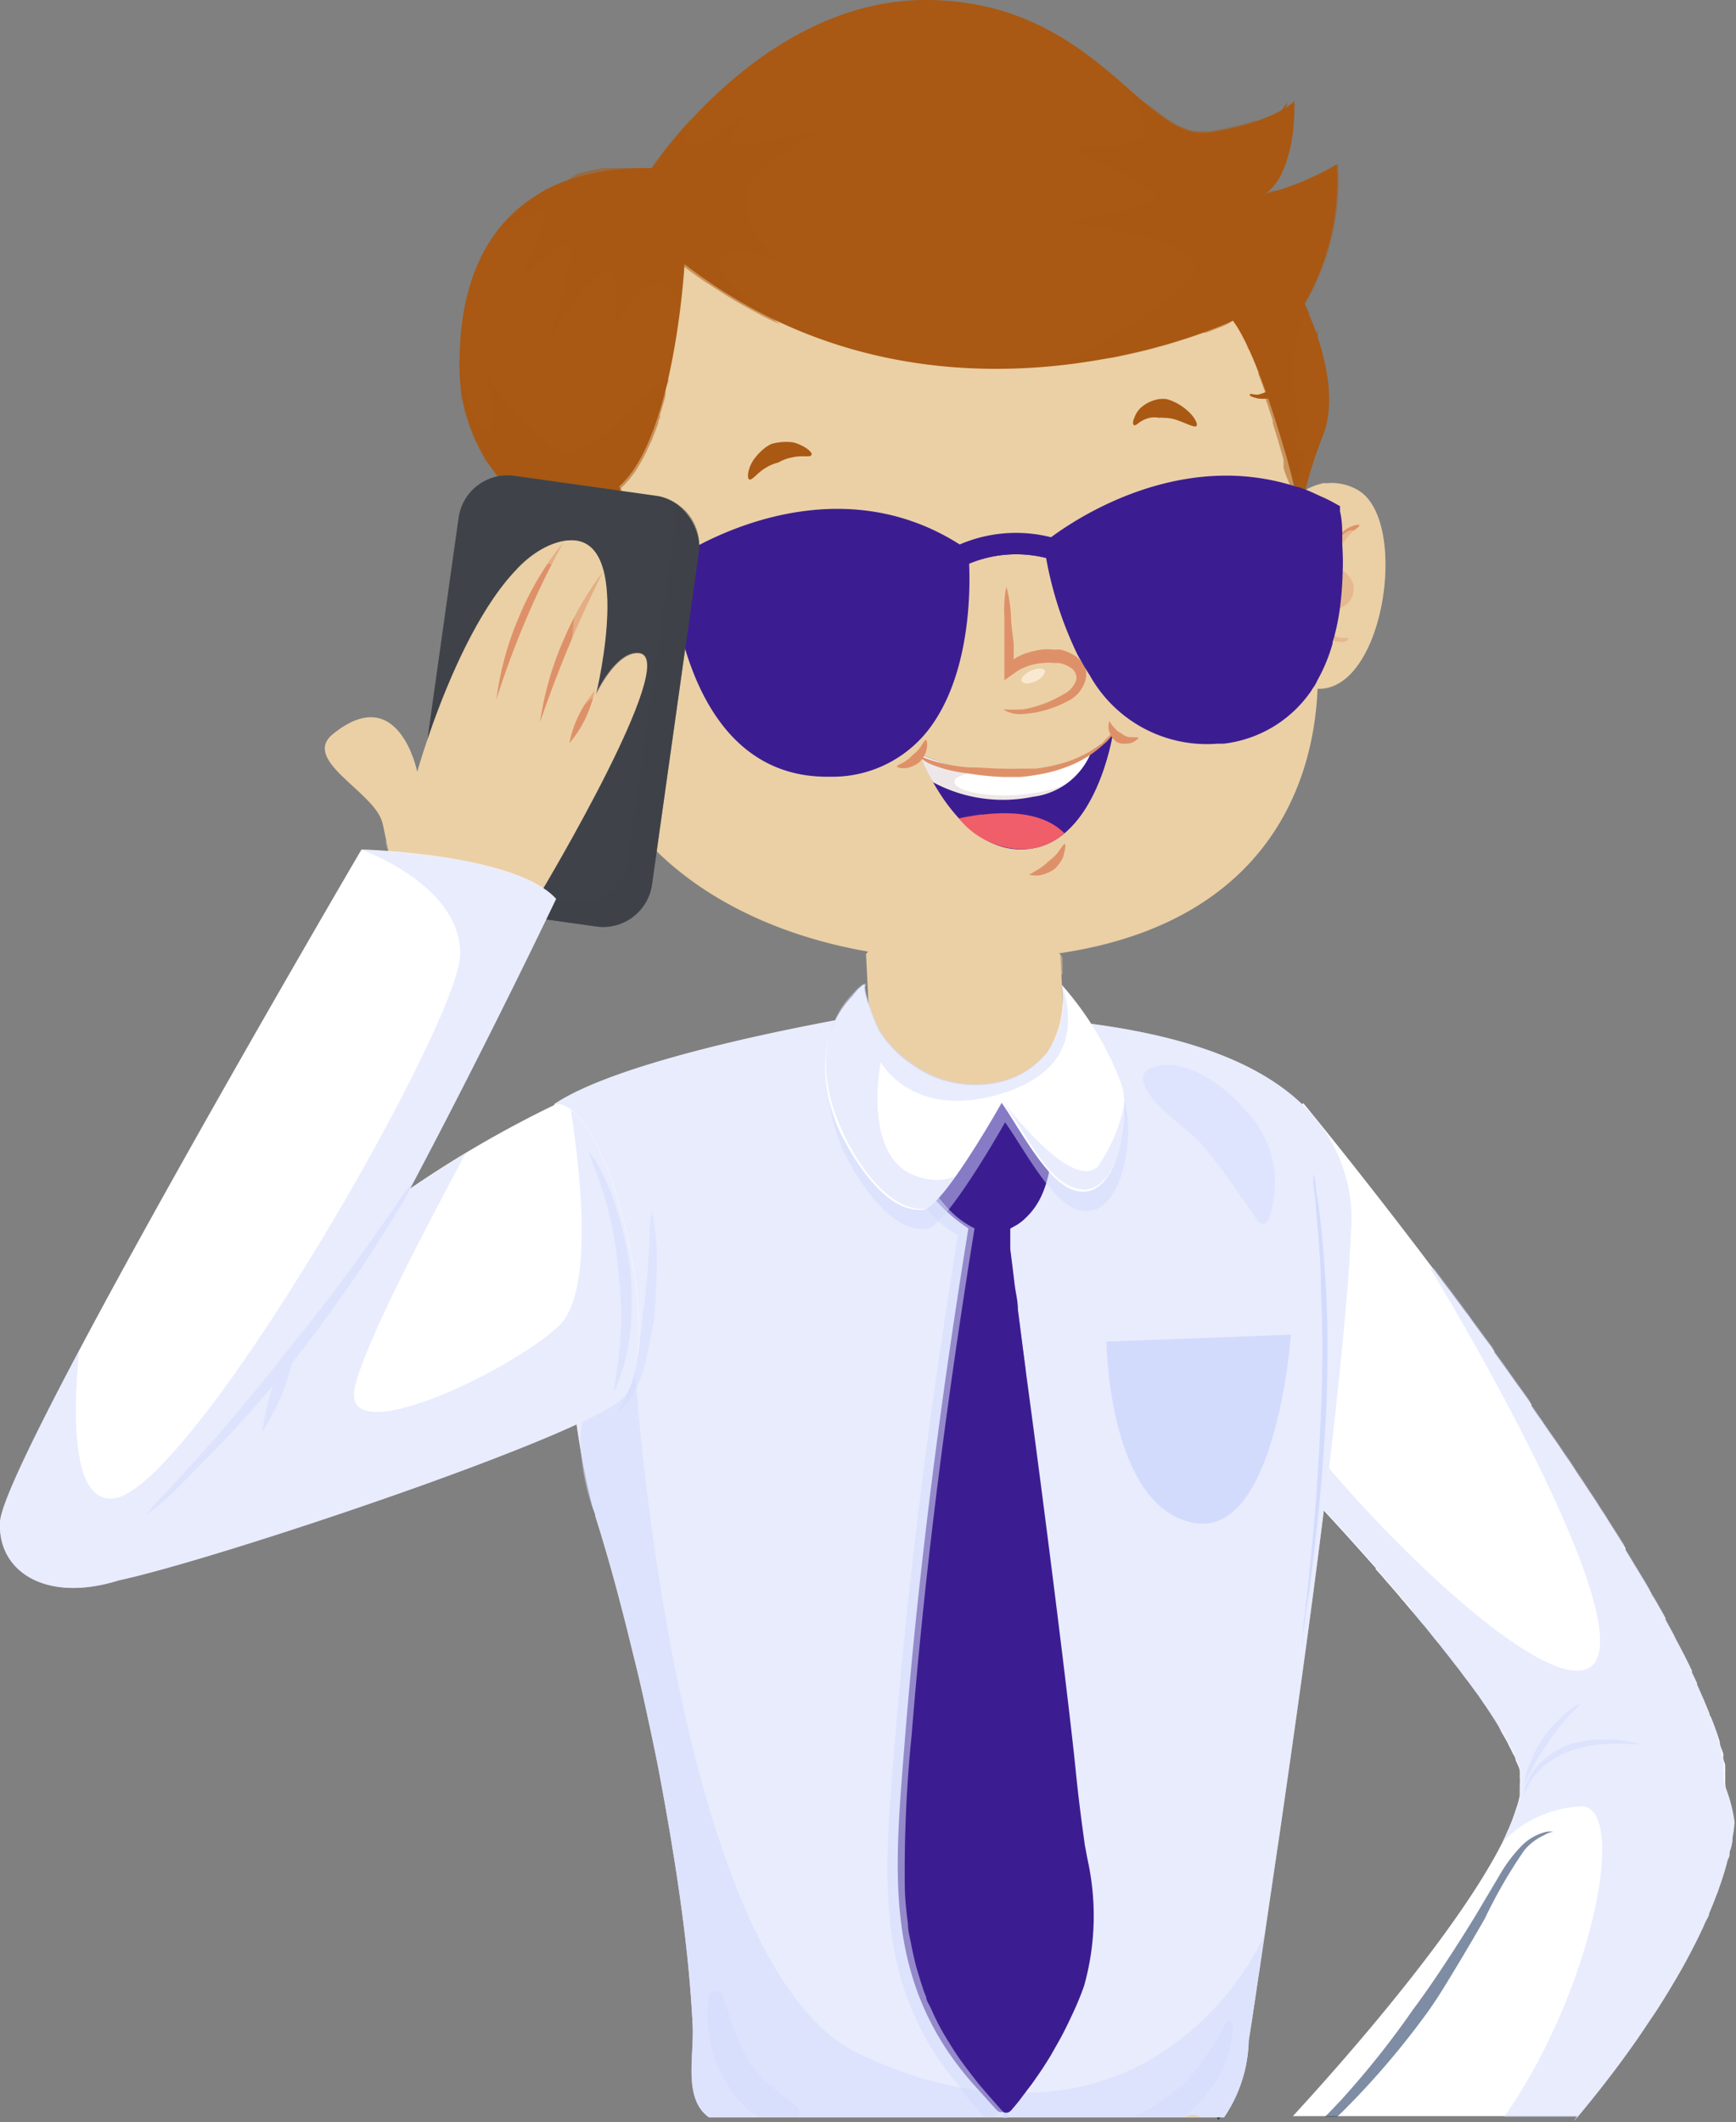 <svg xmlns="http://www.w3.org/2000/svg" viewBox="0 0 70.4 86.03"><rect x="0" y="0" width="70.4" height="86.03" fill="#808080" stroke="none"/><defs><style>.cls-1{isolation:isolate;}.cls-11,.cls-2,.cls-6{fill:#294168;}.cls-3,.cls-4{fill:#88ac76;}.cls-4,.cls-6{opacity:0.34;}.cls-10,.cls-12,.cls-14,.cls-16,.cls-18,.cls-20,.cls-26,.cls-29,.cls-31,.cls-33,.cls-34,.cls-4,.cls-6,.cls-8{mix-blend-mode:multiply;}.cls-5{fill:#212f47;}.cls-7{fill:#fff;}.cls-10,.cls-21,.cls-26,.cls-31,.cls-34,.cls-8{opacity:0.5;}.cls-10,.cls-12,.cls-9{fill:#d3dbfd;}.cls-11{opacity:0.6;}.cls-11,.cls-15,.cls-21,.cls-22,.cls-23,.cls-25,.cls-27{mix-blend-mode:screen;}.cls-13,.cls-14,.cls-15,.cls-29{fill:#3c1d91;}.cls-14,.cls-18{opacity:0.45;}.cls-17,.cls-18,.cls-20,.cls-22{fill:#ebd0a6;}.cls-19{fill:#de9168;}.cls-20{opacity:0.62;}.cls-23{fill:#f8e9d0;}.cls-24,.cls-25,.cls-26{fill:#a95913;}.cls-27{opacity:0.35;}.cls-28{fill:#6f3a1e;}.cls-30,.cls-31{fill:#3f4349;}.cls-32,.cls-34{fill:#f15e6b;}.cls-33{fill:#501214;opacity:0.1;}</style></defs><title>callРесурс 12</title><g class="cls-1"><g id="Слой_2" data-name="Слой 2"><g id="OBJECTS"><path class="cls-2" d="M49.05,85.66a.92.92,0,0,1,0,.16H30.74l0,0a8.09,8.09,0,0,1,1.2-.71l.07,0h0a19.68,19.68,0,0,1,3.72-1.26c.7-.17,1.44-.32,2.19-.45l.6-.09c.67-.1,1.34-.17,2-.23l.23,0c.54,0,1.07-.07,1.59-.07h.37a13.22,13.22,0,0,1,4.31.56,3.88,3.88,0,0,1,1.25.66,1.58,1.58,0,0,1,.36.37.59.59,0,0,1,.13.19.78.78,0,0,1,.11.2A1.76,1.76,0,0,1,49.05,85.66Z"/><path class="cls-3" d="M49.05,85.66a.92.92,0,0,1,0,.16H30.74l0,0a8.09,8.09,0,0,1,1.2-.71l.07,0h0a19.68,19.68,0,0,1,3.72-1.26c.7-.17,1.44-.32,2.19-.45l.6-.09c.67-.1,1.34-.17,2-.23l.23,0c.54,0,1.07-.07,1.59-.07h.37a13.22,13.22,0,0,1,4.31.56,3.88,3.88,0,0,1,1.25.66,1.58,1.58,0,0,1,.36.37.59.59,0,0,1,.13.19.78.78,0,0,1,.11.2A1.76,1.76,0,0,1,49.05,85.66Z"/><path class="cls-4" d="M49.05,85.66a1.76,1.76,0,0,0-.14-.77.78.78,0,0,0-.11-.2.59.59,0,0,0-.13-.19,1.58,1.58,0,0,0-.36-.37,3.88,3.88,0,0,0-1.25-.66,13.22,13.22,0,0,0-4.31-.56h-.37c-.52,0-1.05,0-1.59.07l-.23,0c-.66.06-1.33.13-2,.23l-.6.09c-.75.13-1.49.28-2.19.45A19.68,19.68,0,0,0,32.05,85h0l-.07,0a8.09,8.09,0,0,0-1.2.71l0,0H49A.92.92,0,0,0,49.05,85.66Z"/><path class="cls-5" d="M49.51,85.82H29.05l.08-.09s0,0,0,0a.12.12,0,0,1,.05-.05,2.28,2.28,0,0,1,.92-.32l.73-.13.2,0,.24,0,.26,0,.38,0h.27l.32,0c.76-.07,1.61-.13,2.52-.18l.69,0,2.63-.11H39l.68,0,.9,0a1.92,1.92,0,0,1,.24,0l.58,0h0c.1,0,.2,0,.3,0h0l.66,0,.84,0h1.59c1,0,1.81,0,2.47,0h1.47a2.08,2.08,0,0,1,.23.26h0a.05.05,0,0,1,0,0l.06.07c.07.1.15.22.23.36v0l.15.31h0A1.06,1.06,0,0,1,49.51,85.82Z"/><path class="cls-6" d="M49.51,85.82H29.05l.08-.09s0,0,0,0a.12.12,0,0,1,.05-.05,2.28,2.28,0,0,1,.92-.32l.73-.13.2,0,.24,0,.26,0,.38,0h.11l.16,0,.32,0c.76-.07,1.61-.13,2.52-.18l.69,0,2.63-.11H39l.68,0,.9,0h1.8l.84,0h1.59c1,0,1.81,0,2.47,0h1.12l.44.19.14.07h0a.05.05,0,0,1,0,0l.06.07c.07.1.15.22.23.36v0l.15.31h0A1.06,1.06,0,0,1,49.51,85.82Z"/><path class="cls-7" d="M70.34,73.87a4.44,4.44,0,0,1-.08.61q0,.3-.12.6c0,.1,0,.2-.07.3-.1.4-.23.81-.38,1.23a1.8,1.8,0,0,1-.08.21q-.14.38-.3.75c0,.1-.08.21-.13.31s-.09.21-.14.31c-.21.45-.44.9-.69,1.36s-.64,1.12-1,1.69c-.09.14-.18.29-.28.43l-.53.79c-.78,1.14-1.65,2.27-2.56,3.36L63.8,86l.17-.21H52.43C55,83,59.22,78.09,60.94,74.67c.05-.12.11-.23.15-.34a7.37,7.37,0,0,0,.39-1,3.16,3.16,0,0,0,.15-.54.07.07,0,0,1,0,0c0-.09,0-.17,0-.25s0,0,0,0a1.21,1.21,0,0,0,0-.19,1.69,1.69,0,0,0,0-.32,1.43,1.43,0,0,0,0-.22c0-.11-.07-.23-.12-.35a.61.61,0,0,1-.05-.12c0-.09-.07-.18-.12-.27l-.07-.15c-.05-.09-.09-.17-.13-.26l-.1-.18-.15-.26L60.78,70l-.17-.28-.13-.2-.19-.29-.14-.2-.21-.31-.15-.2-.24-.33L59.4,68l-.25-.34-.16-.2-.27-.35-.16-.2c-.12-.16-.25-.32-.38-.47l-.07-.09-.31-.39-.14-.16-.34-.41-.09-.1-.3-.36-.11-.12a1.34,1.34,0,0,0-.11-.14l-.39-.45-.09-.1c-.14-.17-.29-.34-.44-.5l0-.05c-.72-.81-1.42-1.59-2.07-2.29l-.1-.12L53.41,61h0l0,0h0c-.43-.45-.81-.87-1.16-1.23l0,0-.31-.32a.23.23,0,0,0-.07-.07L51.59,59a.3.3,0,0,0-.08-.08l-.1-.11h0l-.09-.09-.06-.06-.16-.16L51,58.45l-.1-.11-.08-.08,0,0-.09-.09s0,0,0,0l-.06-.06A6.81,6.81,0,0,1,50.23,57l0,0a4.17,4.17,0,0,1-.13-.42l0-.06c0-.14-.07-.29-.11-.45s0,0,0,0-.07-.33-.11-.51,0-.07,0-.11-.06-.34-.08-.52a.09.09,0,0,1,0-.05c0-.2,0-.39-.07-.59h0s0-.1,0-.14c0-.2,0-.41,0-.62h0a1.55,1.55,0,0,1,0-.22c0-.16,0-.32,0-.49v-.16c0-.12,0-.24,0-.36l0-.36.09-.66.1-.58a9.65,9.65,0,0,1,.24-1,9.49,9.49,0,0,1,.32-.94,12.76,12.76,0,0,1,1-2.09,14.46,14.46,0,0,1,1.29-1.85l.08-.1s2.38,2.88,5.37,6.85h0l.45.6.08.1.37.5.13.17c.11.16.23.31.35.47l.11.16.44.6,0,0,.44.59,0,.06.1.14.37.51.14.2.34.48.14.19.42.59,0,.07c.15.23.31.45.47.68l.1.15.36.52.15.21.32.48.15.21.12.18.27.42.06.08.44.67.12.18c.11.16.21.33.32.5l.15.22c.09.16.19.31.29.47l.14.22.36.57,0,.09c.14.22.27.44.4.66l.12.19c.09.15.18.31.28.46l.13.23a1.74,1.74,0,0,0,.11.18c0,.09.09.17.14.26l.12.21.24.42.08.14,0,.07.34.62.09.19.23.43a2.12,2.12,0,0,0,.11.21c.07.14.13.27.2.4a1.24,1.24,0,0,0,.1.2l0,.08.21.44,0,.06c.09.19.17.38.25.56a1.22,1.22,0,0,1,.07.17c.06.13.11.26.16.38s0,.13.08.19l.14.36.06.17c.06.16.11.32.16.48v0c0,.16.1.32.14.48a.57.57,0,0,1,0,.14c0,.11.06.22.08.32l0,.16a.8.8,0,0,1,0,.15l0,.15a.59.59,0,0,1,0,.13c0,.14,0,.28.05.41A6.24,6.24,0,0,1,70.34,73.87Z"/><g class="cls-8"><path class="cls-9" d="M66.5,70.71a4.57,4.57,0,0,0-1.41-.19,4.74,4.74,0,0,0-1,.09,3.21,3.21,0,0,0-.44.11,2.92,2.92,0,0,0-.42.19,3.55,3.55,0,0,0-.8.59,2.48,2.48,0,0,0-.53.82,1.06,1.06,0,0,0-.1.44s.07-.17.19-.39a2.69,2.69,0,0,1,.58-.73,2.92,2.92,0,0,1,.77-.51,3.76,3.76,0,0,1,.4-.16,4.06,4.06,0,0,1,.4-.12,4.68,4.68,0,0,1,.94-.14C65.79,70.66,66.5,70.75,66.5,70.71Z"/><path class="cls-9" d="M64.08,69.06a3.05,3.05,0,0,0-.82.62,4.48,4.48,0,0,0-1.17,1.7,3,3,0,0,0-.28,1s.21-.47.45-.91a7.93,7.93,0,0,1,.54-.84,7.49,7.49,0,0,1,.6-.81C63.72,69.43,64.11,69.09,64.08,69.06Z"/></g><path class="cls-10" d="M70.34,73.87a4.44,4.44,0,0,1-.08.61q0,.3-.12.6c0,.1,0,.2-.07.3-.1.4-.23.81-.38,1.23a1.8,1.8,0,0,1-.08.21q-.14.38-.3.75c0,.1-.08.21-.13.31s-.09.21-.14.31c-.21.45-.44.9-.69,1.36s-.64,1.12-1,1.69c-.09.14-.18.29-.28.43l-.53.79c-.78,1.14-1.65,2.27-2.56,3.36H61C64.55,80.75,66,73.46,64.2,73.23a4.71,4.71,0,0,0-3.26,1.44h0l.17-.35a7.37,7.37,0,0,0,.39-1,3.16,3.16,0,0,0,.15-.54.07.07,0,0,1,0,0c0-.09,0-.17,0-.25s0,0,0,0a1.21,1.21,0,0,0,0-.19,1.93,1.93,0,0,0,0-.24V72a1.43,1.43,0,0,0,0-.22c0-.11-.07-.23-.12-.35a.61.61,0,0,1-.05-.12c0-.09-.07-.18-.12-.27l-.07-.15c-.05-.09-.09-.17-.13-.26l-.1-.18-.15-.26L60.78,70l-.17-.28-.13-.2-.19-.29-.14-.2-.21-.31-.15-.2-.24-.33L59.4,68l-.25-.34-.16-.2-.27-.35-.16-.2-.29-.37a.81.81,0,0,0-.09-.1l-.07-.09-.31-.39-.14-.16-.34-.41-.09-.1,0-.06-.26-.3-.11-.12a1.34,1.34,0,0,0-.11-.14l-.39-.45-.09-.1c-.14-.17-.29-.34-.44-.5l0-.05c-.72-.81-1.42-1.59-2.07-2.29l-.11-.11L53.41,61h0l0,0h0c-.43-.45-.81-.87-1.16-1.23l0,0-.31-.32a.23.23,0,0,0-.07-.07L51.59,59a.3.3,0,0,0-.08-.08l-.1-.11h0l-.09-.09-.06-.06-.16-.16L51,58.45l-.1-.11-.08-.08,0,0-.09-.09s0,0,0,0c-.17-.39-.33-.77-.47-1.12l0,0a4.17,4.17,0,0,1-.13-.42l0-.06c0-.14-.07-.29-.11-.45s0,0,0,0-.07-.33-.11-.51,0-.07,0-.11-.06-.34-.08-.52a.09.09,0,0,1,0-.05c0-.2,0-.39-.07-.59h0s0-.1,0-.14c0-.2,0-.41,0-.62h0a0,0,0,0,0,0,0V53.2c0-.16,0-.32,0-.49v-.16c0-.12,0-.24,0-.36l0-.36.09-.66.1-.58a9.65,9.65,0,0,1,.24-1,18.63,18.63,0,0,0,.52,4.58,11.56,11.56,0,0,0,.57,1.65,8.46,8.46,0,0,0,.72,1.25c.42.61,1,1.33,1.59,2.09l.23.27c.06.06.11.13.16.19,3.61,4.23,9.49,9.54,10.71,7.76C66.24,65,58.14,51.62,58,51.43l.16,0h0l.45.6.08.1.37.5.13.17c.11.16.23.31.35.47l.11.16.44.6,0,0,.44.59,0,.06.1.14.37.51.14.2.34.48.14.19.42.59,0,.07c.15.23.31.45.47.68l.1.15.36.52.15.21.32.48.15.21.12.18.27.42.06.08.44.67.12.18c.11.16.21.33.32.5l.15.22c.09.16.19.31.29.47l.14.22.36.57,0,.09c.14.22.27.44.4.66l.12.19c.09.15.18.31.28.46l.13.23a1.74,1.74,0,0,0,.11.18c0,.09.09.17.14.26l.12.21.24.42.08.14,0,.07.34.62.09.19.23.43a2.12,2.12,0,0,0,.11.21c.07.14.13.27.2.4a1.24,1.24,0,0,0,.1.2l0,.08.21.44,0,.06c.09.19.17.38.25.56a1.22,1.22,0,0,1,.07.17c.06.13.11.26.16.38s0,.13.08.19l.14.36.06.17c.06.16.11.32.16.48v0c0,.16.1.32.14.48a.57.57,0,0,1,0,.14c0,.11.06.22.08.32l0,.16a.8.8,0,0,1,0,.15l0,.15a.59.59,0,0,1,0,.13c0,.14,0,.28.05.41A6.24,6.24,0,0,1,70.34,73.87Z"/><path class="cls-11" d="M63,74.26s-.15,0-.38.14a2.27,2.27,0,0,0-.81.62,19.94,19.94,0,0,0-1.59,2.75c-.57,1-1.17,2-1.65,2.78s-.82,1.22-.82,1.22a32.69,32.69,0,0,1-3.06,3.59c-.15.16-.31.31-.47.46h-.49q.34-.34.69-.72a35.59,35.59,0,0,0,2.89-3.64s.35-.46.84-1.18,1.13-1.7,1.73-2.69l.88-1.48a6,6,0,0,1,.9-1.23,2.1,2.1,0,0,1,.92-.58A.85.85,0,0,1,63,74.26Z"/><path class="cls-11" d="M51.18,50.78A18.65,18.65,0,0,0,51,52.84c0,1,.07,2.09,0,2.1a6.42,6.42,0,0,1-.38-2.09,15.34,15.34,0,0,1,0-2.13,15.8,15.8,0,0,1,.46-2.08,6.41,6.41,0,0,1,.85-2c.07,0-.27,1-.48,2A18.87,18.87,0,0,0,51.18,50.78Z"/><path class="cls-7" d="M54.78,50c-.05,1.28-.16,2.57-.28,3.85q-.27,2.89-.62,5.79c-.06.54-.13,1.08-.2,1.63-.54,4.37-1.16,8.73-1.79,13.09-.3,2-.6,4.09-.91,6.14-.11.74-.22,1.49-.34,2.23a5.76,5.76,0,0,1-1,3.11H28.75c-1.05-.75-.6-2.43-.66-3.72-.08-1.6-.24-3.2-.46-4.79q-.16-1.2-.36-2.4c-.16-1-.34-2-.54-3.07-.16-.84-.34-1.67-.52-2.5-.14-.66-.29-1.32-.46-2s-.32-1.32-.5-2q-.51-2-1.11-3.9c0-.12-.07-.25-.11-.37-.17-.66-.33-1.41-.47-2.2-.06-.38-.13-.77-.18-1.17-.2-1.38-.36-2.86-.48-4.3-.36-4.31-.42-8.34-.42-8.66v0c2.38-1.59,8.58-2.87,11.36-3.39l.75-.13.64-.11H36.9c1.83,0,4,.05,6.12.26h.28l.59.06h0l.46.07c3.25.44,6.37,1.33,8.34,3.14A6.41,6.41,0,0,1,54.78,50Z"/><path class="cls-10" d="M54.78,50c-.05,1.28-.16,2.57-.28,3.85q-.27,2.89-.62,5.79c-.06.54-.13,1.08-.2,1.63-.54,4.37-1.16,8.73-1.79,13.09-.3,2-.6,4.09-.91,6.14-.11.74-.22,1.49-.34,2.23a5.76,5.76,0,0,1-1,3.11H28.75c-1.05-.75-.6-2.43-.66-3.72-.08-1.6-.24-3.2-.46-4.79q-.16-1.2-.36-2.4c-.16-1-.34-2-.54-3.07-.16-.84-.34-1.67-.52-2.5-.14-.66-.29-1.32-.46-2s-.32-1.32-.5-2q-.51-2-1.11-3.9c0-.12-.07-.25-.11-.37-.17-.66-.33-1.41-.47-2.2-.06-.38-.13-.77-.18-1.17-.2-1.38-.36-2.86-.48-4.3-.36-4.31-.42-8.34-.42-8.66v0c2.38-1.59,8.58-2.87,11.36-3.39l.75-.13.64-.11H36.9c1.83,0,4,.05,6.12.26h.28l.59.06h0l.46.07c3.25.44,6.37,1.33,8.34,3.14A6.41,6.41,0,0,1,54.78,50Z"/><path class="cls-10" d="M51.27,78.47c-.1.67-.2,1.34-.29,2s-.22,1.49-.34,2.23a5.76,5.76,0,0,1-1,3.11H28.75c-1.05-.75-.6-2.43-.66-3.72-.08-1.6-.24-3.2-.46-4.79q-.16-1.2-.36-2.4c-.16-1-.34-2-.54-3.07-.16-.84-.34-1.67-.52-2.5-.15-.66-.3-1.32-.46-2s-.33-1.32-.5-2q-.51-2-1.11-3.9a8.7,8.7,0,0,1-.58-2.57,5.85,5.85,0,0,1,.06-1.28h0a4.92,4.92,0,0,1,1.49-2.86c.12-.12.23-.21.32-.29a2.49,2.49,0,0,1,.27-.18s0,.5.05,1.28h0v0c0,.19,0,.42.05.65.47,6.08,2.63,24,9,27.07.31.15.63.29.94.41a15.19,15.19,0,0,0,2.76.88h0l.52.11h0c.27,0,.54.1.81.13h0c.22,0,.43,0,.65.06a.78.78,0,0,0,.22,0,1.51,1.51,0,0,0,.3,0,1.41,1.41,0,0,0,.29,0h0a10.14,10.14,0,0,0,3.4-.48h0a9.14,9.14,0,0,0,2.29-1.06A11.7,11.7,0,0,0,51.27,78.47Z"/><path class="cls-10" d="M33.63,47.56v0Z"/><path class="cls-12" d="M40.79,83c0-.29,0-.62,0-.95s0-.94,0-1.3a2.39,2.39,0,0,0,0-.59,4.8,4.8,0,0,0-.05.59c0,.36,0,.83-.06,1.3s0,.67,0,1c0,.53,0,.92,0,.92s0,.28,0,.68V85c0,.21,0,.44,0,.67v.18h.19v-.14a2.72,2.72,0,0,0,0-.28c0-.14,0-.28,0-.41s0-.27,0-.38h0c0-.39,0-.66,0-.66S40.8,83.54,40.79,83Z"/><path class="cls-10" d="M43.72,76.68v0c0-.36-.08-.72-.13-1.09-.16-1.19-.32-2.39-.44-3.59-.37-3.66-1.87-15.32-2.48-20h0c-.14-1.1-.23-1.82-.25-1.95a2.82,2.82,0,0,0,1.21-1.21,4.09,4.09,0,0,0,.43-1.44h0a.45.45,0,0,0,0-.08,13,13,0,0,0-1-1.45c-.1-.13-.21-.25-.32-.37a4.6,4.6,0,0,0-.39-.38,2.36,2.36,0,0,0-.48-.34.93.93,0,0,0-.5-.11,1.31,1.31,0,0,0-.27.06s0,0,0,0l-.07,0h0a4,4,0,0,0-2.33,2.72.76.76,0,0,0,0,.26,9,9,0,0,0,.82,1.21h0c.15.18.32.37.5.55a3.15,3.15,0,0,0,.83.59c-1.1,6.81-2,13.67-2.56,20.54-.37,4.7-.85,8.87,1.67,12.72a13,13,0,0,0,1,1.32h0l0,.07.05.06h0c.27.33.56.65.84,1l.06.06h.43l.06-.06.09-.11h0s0,0,0,0l.19-.24c.11-.13.21-.26.31-.4s.2-.27.3-.41h0a16.46,16.46,0,0,0,1-1.67,13.75,13.75,0,0,0,1-2.16A8.77,8.77,0,0,0,43.72,76.68Z"/><path class="cls-13" d="M44.09,75.33,44,74.85h0c-.14-1-.28-2.07-.38-3.11-.29-2.84-1.26-10.55-2-16q-.06-.48-.12-.93c-.08-.61-.15-1.18-.22-1.7,0-.36-.09-.7-.13-1-.07-.59-.13-1.08-.18-1.46,0-.1,0-.2,0-.29l0-.24q0-.15,0-.24s0-.05,0-.07l.23-.13a1.82,1.82,0,0,0,.38-.29,2.86,2.86,0,0,0,.64-.88h0a4,4,0,0,0,.23-.62,3.22,3.22,0,0,0,.11-.49,1.67,1.67,0,0,0,0-.31s-.2-.35-.5-.79L42,46.19A6.44,6.44,0,0,0,40.7,44.7h0l-.07,0h0a1.45,1.45,0,0,0-.39-.2l-.12,0a.38.38,0,0,0-.21,0,1.23,1.23,0,0,0-.25,0h0s0,0,0,0,0,0,0,0a0,0,0,0,1,0,0,2.78,2.78,0,0,0-.3.15h0l-.16.09-.05,0h0a3.28,3.28,0,0,0-.44.32l-.21.18-.16.16a3.45,3.45,0,0,0-.26.28,3.29,3.29,0,0,0-.61,1,.53.53,0,0,0-.06.14,0,0,0,0,0,0,0,.83.83,0,0,0-.06.21,1.15,1.15,0,0,0,0,.45s.05.1.16.27a9.25,9.25,0,0,0,.61.87h0l0,0,.33.38.07.07a3.7,3.7,0,0,0,1,.73c-1.1,6.81-2,13.67-2.55,20.54a54.63,54.63,0,0,0-.28,6c0,.56.06,1.12.13,1.66,0,.28.08.55.13.82s.09.43.14.65.08.32.13.48.11.38.18.58a3.75,3.75,0,0,0,.16.43c0,.15.12.3.19.46s.21.46.33.69.24.43.37.64.19.31.29.46.13.19.19.28c.23.32.48.64.76,1l.13.15.24.28.53.6a.57.57,0,0,0,.14.13s0,0,0,0a.05.05,0,0,0,0,0l.08,0h.05a.3.3,0,0,0,.11-.06.52.52,0,0,0,.1-.11,6.25,6.25,0,0,0,.4-.5h0c.06-.08.13-.16.18-.24l.14-.18h0s0,0,0,0,.15-.2.22-.31c.21-.29.4-.59.59-.9l.25-.44c.11-.19.22-.39.32-.59s.2-.4.29-.6a12.21,12.21,0,0,0,.5-1.2A10.5,10.5,0,0,0,44.09,75.33Z"/><path class="cls-14" d="M44.09,75.33,44,74.84c-.49,4.51-2.6,7.86-5,3-2.43-5,.26-26.55.92-26.94.45-.27,1.23,2.8,1.69,4.77-.42-3.22-.73-5.67-.77-5.92a2.84,2.84,0,0,0,1.26-1.32c-.39.3-1.71,1.2-2.71.37-1.18-1-.19-3.95-.06-4.14l-.82.36a3.24,3.24,0,0,0-1.4,2.42,6.34,6.34,0,0,0,2.16,2.36c-1.1,6.8-2,13.67-2.56,20.54-.41,5.27-1,9.87,2.72,14.11l.9,1c.08.09.17.19.28.18a.4.4,0,0,0,.27-.17,16.66,16.66,0,0,0,2.9-5A10.38,10.38,0,0,0,44.09,75.33Z"/><path class="cls-15" d="M41.74,62.21s-1.06-8.84-1.21-8.84.67,8.9.67,8.9,1.07,8.84,1.21,8.84S41.74,62.21,41.74,62.21ZM43,74.53s-.06-.6-.17-1.2a3.62,3.62,0,0,0-.31-1.19,3.84,3.84,0,0,0-.07,1.22c0,.6,0,1.21,0,1.21s.07.6.13,1.2a3.82,3.82,0,0,0,.21,1.2A3.49,3.49,0,0,0,43,75.76C43,75.15,43,74.53,43,74.53ZM41.3,47.48a1.82,1.82,0,0,0-.35-.74c-.25-.33-.64-.47-.67-.41s.23.31.35.61a1.76,1.76,0,0,1,.13.62,1.87,1.87,0,0,1,0,.63c0,.33-.22.63-.17.68s.39-.18.54-.58A2,2,0,0,0,41.3,47.48Z"/><g class="cls-8"><path class="cls-9" d="M46.41,44c.43,1,1.72,1.67,2.41,2.49s1.5,2,2.18,3a.24.24,0,0,0,.44-.06A4.21,4.21,0,0,0,50.49,45c-.84-1-2.56-2.29-3.92-1.65a.46.46,0,0,0-.16.61Z"/></g><g class="cls-8"><path class="cls-9" d="M32.37,85.82H30.82l-.05,0a2.62,2.62,0,0,1-.64-.48,5.39,5.39,0,0,1-1.4-4.39.32.32,0,0,1,.59-.08,13.89,13.89,0,0,0,1.08,2.79,7,7,0,0,0,1.54,1.43h0l0,0,.34.28A.35.35,0,0,1,32.37,85.82Z"/></g><g class="cls-8"><path class="cls-9" d="M50,82.12a4.45,4.45,0,0,1-1,2.68l-.06.09a5.84,5.84,0,0,1-.93.93H46a11,11,0,0,0,1.91-1.25l.06-.06s0,0,0,0a3,3,0,0,0,.35-.37,13.9,13.9,0,0,0,1.38-2.08A.14.14,0,0,1,50,82.12Z"/></g><g class="cls-16"><path class="cls-9" d="M52.82,66.72a2.08,2.08,0,0,1,0-.41c0-.26.07-.63.12-1.08.1-.89.22-2.08.33-3.28.22-2.38.3-4.78.3-4.78s.12-2.39,0-4.78c0-1.2-.11-2.4-.2-3.29,0-.45-.08-.82-.1-1.08a2.51,2.51,0,0,1,0-.41,1.78,1.78,0,0,1,.08.4c0,.26.1.63.15,1.08.11.89.21,2.09.28,3.29.12,2.4,0,4.8,0,4.8s-.11,2.4-.38,4.79c-.13,1.19-.28,2.38-.42,3.27-.06.45-.12.82-.17,1.08A1.78,1.78,0,0,1,52.82,66.72Z"/></g><path class="cls-17" d="M48.71,85.82h-.65A.77.77,0,0,1,48.71,85.82Z"/><path class="cls-9" d="M44.87,54.39l7.48-.28s-.58,8.34-4,7.62S44.87,54.39,44.87,54.39Z"/><path class="cls-17" d="M35.12,38.68l.21,4.2s2.78,3.16,7.91.53L43,38.68S37,36.23,35.12,38.68Z"/><path class="cls-18" d="M43.17,41.86c-4.59,4.5-8.25-3.4-6-1.92,1.88,1.25,5,0,5.92-.44v-.16l0-.51a.55.55,0,0,0-.19-.22,17.27,17.27,0,0,0-1.72-.55c-.88-.15-1.92-.26-2.81-.46a5.78,5.78,0,0,0-.93,0h0l-.41.06h0a2.73,2.73,0,0,0-.41.1h0l-.32.12-.07,0a2.68,2.68,0,0,0-.33.18l0,0a2.43,2.43,0,0,0-.25.2l-.08.06a2.16,2.16,0,0,0-.25.27h0l.21,4.2s2.78,3.16,7.91.53Z"/><path class="cls-17" d="M52.22,20.56a2.11,2.11,0,0,1,2.91-.65c2,1.3,1,8.11-1.7,8S51.75,20.42,52.22,20.56Z"/><path class="cls-18" d="M52.22,20.56a2.11,2.11,0,0,1,2.91-.65c2,1.3,1,8.11-1.7,8S51.75,20.42,52.22,20.56Z"/><path class="cls-19" d="M54.69,25.89c0-.05-.2,0-.44-.06a.44.44,0,0,1-.28-.24.63.63,0,0,1,0-.45.82.82,0,0,1,.25-.38c.1-.1.23-.13.41-.28a.79.79,0,0,0,.26-.69c0-.19-.09-.27-.08-.27a2,2,0,0,0-.15-.21,1.09,1.09,0,0,0-.25-.2l-.2-.09h0s0,0,0,0,0-.07,0-.12l0-.18a2.2,2.2,0,0,1,.28-.72c.26-.46.66-.63.64-.7s-.47,0-.87.44a2.47,2.47,0,0,0-.47.84,1.12,1.12,0,0,0-.06.23.89.89,0,0,0,0,.26c0,.22,0,.43,0,.59a1.59,1.59,0,0,1,.39,0l.09,0a.56.56,0,0,1,.11.11.46.46,0,0,1,.06.1s0,0,0,0-.23.17-.39.36a1.4,1.4,0,0,0-.36.73,1.13,1.13,0,0,0,.16.8.59.59,0,0,0,.51.25C54.53,26.09,54.7,25.93,54.69,25.89Z"/><path class="cls-20" d="M53.43,27.93c-2.69-.08-1.68-7.51-1.21-7.37a2.55,2.55,0,0,1,1.52-1,4.8,4.8,0,0,0,.19,2.76s.7-1.12,1.08-.75-.2,2.18.61,2.35c.25.06.41-.14.52-.44C56,25.67,55,28,53.43,27.93Z"/><g class="cls-21"><path class="cls-22" d="M55.92,21.42c.12.38.07.76-.11.85s-.41-.15-.52-.53-.06-.76.11-.85S55.81,21,55.92,21.42Z"/><path class="cls-22" d="M55.23,20.32a.28.28,0,0,1-.13.34.19.19,0,0,1-.29-.09.32.32,0,0,1,.13-.35A.19.19,0,0,1,55.23,20.32Z"/></g><path class="cls-17" d="M22.26,20.76c-.21-6.09,2.31-16,15.13-16.06S52.24,18.75,52.24,18.75a39,39,0,0,1,1.19,9.18c-.16,4-2.22,9.89-11.46,10.84s-16.35-2.93-18-8.61a4.72,4.72,0,0,1-4.35-3.8C19,23.74,20.39,21.08,22.26,20.76Z"/><g class="cls-16"><path class="cls-18" d="M22.26,20.76A19.75,19.75,0,0,1,23,14.63a16,16,0,0,1,2.09-4.38C23.25,13.36,22.93,18,23,20.86a7.65,7.65,0,0,1-.81-.09Z"/><path class="cls-18" d="M20.58,21.8a5.41,5.41,0,0,0-.38,3.65,4.73,4.73,0,0,0,4.35,3.81c1.67,5.67,8.78,9.55,18,8.6,4.87-.49,7.74-2.37,9.4-4.62-1.53,2.64-4.48,5-10,5.53-9.24.95-16.35-2.93-18-8.61a4.72,4.72,0,0,1-4.35-3.8A5.23,5.23,0,0,1,20.58,21.8Z"/></g><path class="cls-19" d="M21.6,27.77a.87.87,0,0,0,.37.76.67.67,0,0,0,.38.13.6.6,0,0,0,.47-.22,1.1,1.1,0,0,0,.28-.57.77.77,0,0,0-.2-.69,1.72,1.72,0,0,0-.39-.26.65.65,0,0,1-.19-.24.8.8,0,0,1-.05-.56.4.4,0,0,1,.28-.3l.11,0h.13l.06,0,0,0L23,26a.49.49,0,0,0,.4.27.33.33,0,0,0,.23-.11.47.47,0,0,0,.14-.26,3.13,3.13,0,0,0,.07-.79,5.21,5.21,0,0,0,0-.55,3.35,3.35,0,0,0-.29-1,1.79,1.79,0,0,0-.53-.65c-.4-.28-.72-.2-.72-.15s.28.09.56.4a2.26,2.26,0,0,1,.53,1.51c0,.16,0,.32,0,.48s0,.12,0,.16-.06,0-.06,0h0l-.08-.07a.76.76,0,0,0-.18-.09.8.8,0,0,0-.31-.06.85.85,0,0,0-.53.2,1.2,1.2,0,0,0-.44.74,1.55,1.55,0,0,0,.17,1.11,1.15,1.15,0,0,0,.39.4,2.49,2.49,0,0,1,.35.16.2.2,0,0,1,.08.19.58.58,0,0,1-.11.31.38.38,0,0,1-.5.12C21.76,28.08,21.64,27.74,21.6,27.77Z"/><path class="cls-22" d="M21,22.9c-.27.27-.58.35-.69.18s0-.53.28-.8.58-.35.69-.18S21.29,22.63,21,22.9Z"/><path class="cls-22" d="M22,21.58a.28.28,0,0,1-.13.34.19.19,0,0,1-.29-.09.32.32,0,0,1,.13-.35A.19.19,0,0,1,22,21.58Z"/><path class="cls-18" d="M39.56,28.25a4.94,4.94,0,0,0,3.84-1.2s1.12.66-.8,1.47C40.06,29.59,39.56,28.25,39.56,28.25Z"/><path class="cls-19" d="M40.68,28.76a7.57,7.57,0,0,0,.82,0,4.86,4.86,0,0,0,1.64-.62,1,1,0,0,0,.51-.59.49.49,0,0,0-.25-.49,1.2,1.2,0,0,0-.45-.18l-.2,0a2,2,0,0,0-.46,0,2.61,2.61,0,0,0-.54.1l-.33.13c-.2.11-.46.31-.69.47l0-.9V25a4.91,4.91,0,0,1,.08-1.22A5.58,5.58,0,0,1,41,25c0,.34.07.73.11,1.1,0,.19,0,.37,0,.55a.16.16,0,0,0,0,.08l.07-.05a2.58,2.58,0,0,1,.38-.18,3.57,3.57,0,0,1,.65-.16,2.37,2.37,0,0,1,.56,0,1.19,1.19,0,0,1,.26,0,2,2,0,0,1,.64.3,1.33,1.33,0,0,1,.33.4.91.91,0,0,1,0,.59,1.36,1.36,0,0,1-.75.82,4.39,4.39,0,0,1-1.82.5A1.28,1.28,0,0,1,40.68,28.76Z"/><path class="cls-23" d="M42.38,27.19c0,.12-.12.31-.38.43s-.51.11-.57,0,.12-.32.38-.43S42.32,27.07,42.38,27.19Z"/><path class="cls-18" d="M35.77,26.71a4.12,4.12,0,0,0-1.65-.53,6.36,6.36,0,0,0-.88,0,4.7,4.7,0,0,0-1.39.26l-.07,0-.31.12a2.24,2.24,0,0,0-1.58,2,1.41,1.41,0,0,0,.16.6s0,0,0,0a2,2,0,0,0,.52.62,3.53,3.53,0,0,0,1.46.68,5.18,5.18,0,0,0,.59.1,7.36,7.36,0,0,0,.82,0,6.05,6.05,0,0,0,1-.14c1.42-.34,2.42-1.23,2.37-2.23A1.9,1.9,0,0,0,35.77,26.71Zm17-.71a1.81,1.81,0,0,0-1.12-1.21,1.49,1.49,0,0,0-.37-.14,2.4,2.4,0,0,0-.48-.11,2.33,2.33,0,0,0-.38,0,3.91,3.91,0,0,0-.9,0c-.19,0-.38.06-.58.1a4.75,4.75,0,0,0-1.89.9,2.11,2.11,0,0,0-1,2,1.55,1.55,0,0,0,.26.55,2.74,2.74,0,0,0,2,.94A5.13,5.13,0,0,0,50,28.93l.22-.06a4.14,4.14,0,0,0,2.27-1.45A1.72,1.72,0,0,0,52.79,26Z"/><path class="cls-18" d="M28.17,11.72C38.49,19.67,50.4,14,50.4,14a15.12,15.12,0,0,1,1.65,3.77C51.34,14.6,48.23,4.62,37.39,4.7c-12.82.09-15.34,10-15.13,16.06a2.51,2.51,0,0,0-.93.38,4.72,4.72,0,0,0,.82.66c2.05.93,1.78,4.61,3,3.66s.4-4.71.4-4.71C27.77,18.73,28.17,11.72,28.17,11.72Z"/><path class="cls-24" d="M21.72,20.79a7.34,7.34,0,0,1-3.08-6.37c.11-5.37,3.3-7.71,7.8-7.6,0,0,4.55-6.95,11.3-6.82S46.4,5.77,49.05,5.37,52.49,4.1,52.49,4.1s.13,2.83-1.19,3.77a11.42,11.42,0,0,0,2.91-1.21,10.06,10.06,0,0,1-1.32,5.66s1.58,3.1.79,5.26a18.25,18.25,0,0,0-.93,3.09S51.3,14.75,50,13c0,0-11.92,5.66-22.24-2.29,0,0-.39,7-2.64,9,0,0,.79,3.77-.4,4.72S23.78,21.71,21.72,20.79Z"/><path class="cls-24" d="M32.9,18.45c0,.1-.42,0-.75.09a1.65,1.65,0,0,0-.58.21A1.78,1.78,0,0,0,31,19c-.28.17-.5.48-.61.44s-.07-.47.2-.84a2.36,2.36,0,0,1,.44-.45,1.67,1.67,0,0,1,.25-.15,1.38,1.38,0,0,1,.29-.06,1.91,1.91,0,0,1,.62,0C32.63,18.06,33,18.36,32.9,18.45Z"/><path class="cls-24" d="M48.52,17.27c-.07.08-.42-.11-.74-.22a1.58,1.58,0,0,0-.62-.11.39.39,0,0,0-.15,0,1,1,0,0,0-.39,0,1.15,1.15,0,0,0-.39.17c-.1.07-.17.14-.23.13s-.08-.13,0-.3a1,1,0,0,1,.39-.51,1.49,1.49,0,0,1,.61-.25,1.42,1.42,0,0,1,.31,0,2,2,0,0,1,.28.1,2.15,2.15,0,0,1,.52.33C48.4,16.84,48.6,17.19,48.52,17.27Z"/><path class="cls-25" d="M24.73,8a2,2,0,0,0-.76.15,4.15,4.15,0,0,0-1,.52,4.5,4.5,0,0,0-.79.8,2.7,2.7,0,0,0-.5,1s.3-.48.65-.87a5.46,5.46,0,0,1,.8-.71A4.7,4.7,0,0,1,24,8.3a2.48,2.48,0,0,1,.7-.23,1.74,1.74,0,0,0,.33,0A.67.67,0,0,0,24.73,8Zm.9.66a5.39,5.39,0,0,0-1.33.93,7.35,7.35,0,0,0-1,1.24,6.46,6.46,0,0,0-.37.64h0s0,0,0,.06a.54.54,0,0,0-.06.11c-.05.12-.12.29-.2.5a7.81,7.81,0,0,0-.39,1.57v0a.34.34,0,0,0,0,.1,5.61,5.61,0,0,0,0,1.48,3.2,3.2,0,0,0,.1.52.51.51,0,0,0,.05.2,5.43,5.43,0,0,0,0-.73,6.73,6.73,0,0,1,.09-1.57,2,2,0,0,1,.08-.35,6.43,6.43,0,0,1,.35-1.16l.21-.48.09-.17s.12-.26.34-.63a7.51,7.51,0,0,1,1-1.23,5.1,5.1,0,0,1,1.23-1,2.87,2.87,0,0,1,.68-.23A1.28,1.28,0,0,0,25.63,8.63Zm1,1.12a3.31,3.31,0,0,0-.43.47,2.92,2.92,0,0,0-.25.57,1.08,1.08,0,0,0-.07.62s.11-.28.25-.55a3.8,3.8,0,0,1,.3-.49,2.76,2.76,0,0,1,.34-.48,5.07,5.07,0,0,0,.4-.45A1.26,1.26,0,0,0,26.61,9.75Zm8.2-8.06a13.39,13.39,0,0,0-1.65.53A12.15,12.15,0,0,0,31.6,3c-.42.24-.68.42-.68.42s-.26.18-.62.48a8,8,0,0,0-1.22,1.24,5.9,5.9,0,0,0-.42.6,5.3,5.3,0,0,0-.49.87,4.06,4.06,0,0,0-.21.53.65.65,0,0,0-.05.21s.13-.29.35-.69A7.28,7.28,0,0,1,29,5.49a1.93,1.93,0,0,1,.22-.28,9.28,9.28,0,0,1,1.85-1.62s.25-.18.64-.42a14.11,14.11,0,0,1,1.52-.78c.57-.24,1.15-.45,1.6-.6a7.45,7.45,0,0,0,.73-.26A3.62,3.62,0,0,0,34.81,1.69ZM30.3,6.47a3.65,3.65,0,0,0-.61.33,3,3,0,0,0-.45.52,1.33,1.33,0,0,0-.27.62c.05,0,.21-.28.42-.5A4.05,4.05,0,0,1,29.86,7a3.65,3.65,0,0,1,.52-.37,5.67,5.67,0,0,0,.58-.3A1.37,1.37,0,0,0,30.3,6.47ZM42,12.71a18.69,18.69,0,0,1-2.41.16,17.43,17.43,0,0,1-2.4-.21c-.33-.05-.59-.12-.78-.15l-.3-.06-.29-.07c-.19-.05-.46-.1-.77-.19a19.59,19.59,0,0,1-2.27-.82c-.32-.15-.65-.31-.95-.47l-.2-.11-.11-.06a2.26,2.26,0,0,0-.26-.16h0l-.56-.35a9.76,9.76,0,0,0-.92-.59l.22.19c.15.12.36.3.64.49h0a15.67,15.67,0,0,0,2.08,1.23,15.82,15.82,0,0,0,2.28.88c.32.11.59.16.78.22l.29.08.3,0c.2,0,.47.1.8.13a17.3,17.3,0,0,0,2.44.16A15.84,15.84,0,0,0,42,12.81c.33-.05.6-.13.79-.17a1.06,1.06,0,0,0,.28-.09C43,12.55,42.6,12.63,42,12.71ZM52,4.44l-.23.31a4.55,4.55,0,0,1-1.12,1,5.4,5.4,0,0,1-1.36.6,6,6,0,0,1-.65.15s-.27,0-.67.09a8.14,8.14,0,0,1-1.5,0c-.54,0-1.09-.11-1.49-.18a3.48,3.48,0,0,0-.69-.09A3.71,3.71,0,0,0,45,6.5a11.39,11.39,0,0,0,1.5.27,9,9,0,0,0,1.53,0,4.49,4.49,0,0,0,.69-.08,4.76,4.76,0,0,0,.69-.17,5.48,5.48,0,0,0,1.38-.68,4,4,0,0,0,1.1-1.07,2.87,2.87,0,0,0,.26-.43.49.49,0,0,0,.06-.17A1.58,1.58,0,0,0,52,4.44Zm-.16,1.31A8.71,8.71,0,0,1,51,7.3a4,4,0,0,1-2,1.48,5.41,5.41,0,0,1-.76.23l-.49.1h0c-.38.06-.81.11-1.25.14s-.85.05-1.23.05h-.54c-.48,0-.81,0-.81,0a3.42,3.42,0,0,0,.8.12A11.7,11.7,0,0,0,46,9.45h.53a12.14,12.14,0,0,0,1.43-.12h0l.35-.06A5.46,5.46,0,0,0,49.1,9a4.71,4.71,0,0,0,.75-.36,4.22,4.22,0,0,0,1.3-1.27,8,8,0,0,0,.79-1.62A4.68,4.68,0,0,0,52.19,5S52.05,5.33,51.84,5.75Zm-10.53-2-.64-.47L40,2.89a6.14,6.14,0,0,0-.67-.43s.25.32.55.58.63.51.63.51.33.21.69.4a2.36,2.36,0,0,0,.73.32A4.16,4.16,0,0,0,41.31,3.79Zm12,4.28a7.5,7.5,0,0,1-1,1.2,12.28,12.28,0,0,1-1.82,1.41s-.42.3-1,.66c-.29.17-.62.36-1,.54-.51.27-1,.5-1.44.67a6.21,6.21,0,0,0-.66.29,4.43,4.43,0,0,0,.7-.19,14,14,0,0,0,1.48-.6c.35-.16.7-.34,1-.51.61-.35,1-.64,1-.64s.24-.16.59-.43a9.84,9.84,0,0,0,1.21-1.06,6.43,6.43,0,0,0,1-1.28,2.68,2.68,0,0,0,.3-.67S53.52,7.72,53.28,8.07Zm-.34,3.11c-.18.26-.36.5-.51.68l-.24.3s-.1.12-.26.28a2.67,2.67,0,0,1-.64.52,2,2,0,0,1-.77.29h0c-.15,0-.25,0-.31,0h0s0,0,0,0l.06,0a1.31,1.31,0,0,0,.34,0,2.13,2.13,0,0,0,.85-.23,3.1,3.1,0,0,0,.73-.51,3.74,3.74,0,0,0,.28-.29s.1-.12.24-.32a7.84,7.84,0,0,0,.47-.73,4.41,4.41,0,0,0,.52-1.15S53.29,10.67,52.94,11.18ZM27.63,10.6c0-.28-.05-.51-.06-.67a.79.79,0,0,0-.05-.25s0,.37,0,.93,0,.94-.08,1.49l-.06.52a16.24,16.24,0,0,1-.42,2c-.07.27-.15.48-.2.64s-.07.24-.07.24l-.09.23h0c-.05.15-.12.37-.23.62a15.1,15.1,0,0,1-.86,1.82,14.6,14.6,0,0,1-1.08,1.64l0,.05a7.13,7.13,0,0,0-.54.73A1.27,1.27,0,0,0,24,20.4a6.66,6.66,0,0,0,.45-.5l.08-.09a13.82,13.82,0,0,0,1.12-1.56,14.23,14.23,0,0,0,.92-1.83c.12-.25.19-.48.25-.63l.09-.24.08-.24s0,0,0-.05.11-.36.16-.6a4.13,4.13,0,0,0,.1-.44,1.55,1.55,0,0,0,0-.21s0-.06,0-.09l0-.2c.07-.34.13-.71.18-1.08l0-.39a.76.76,0,0,1,0-.15v0A12.47,12.47,0,0,0,27.63,10.6Zm-6,8.81h0a8.1,8.1,0,0,1-.64-.85,7.92,7.92,0,0,1-.65-1.27,8.07,8.07,0,0,1-.44-1.36,4.42,4.42,0,0,1-.1-.6,7.66,7.66,0,0,0-.1-.83,2.16,2.16,0,0,0,0,.62v.06h0a5.4,5.4,0,0,0,.06.77,6.38,6.38,0,0,0,.22.95c.09.29.16.48.16.48a7,7,0,0,0,.75,1.28,5.89,5.89,0,0,0,.63.72,1.71,1.71,0,0,0,.4.32A1.51,1.51,0,0,0,21.67,19.41Zm2.47,1.88a6.13,6.13,0,0,1-.42-.47,3.39,3.39,0,0,1-.35-.57,3.45,3.45,0,0,1-.29-.61s0,0,0,0a1.52,1.52,0,0,1-.06-.2s0,0,0,0a3.18,3.18,0,0,0-.12-.4,1.06,1.06,0,0,0,0,.59.5.5,0,0,0,0,.12c0,.14.07.27.1.38v.08l.13.23a3.52,3.52,0,0,0,.45.57,2.21,2.21,0,0,0,.3.25h0c.15.1.26.16.27.14A.15.15,0,0,0,24.14,21.29Zm1-1.36a.63.63,0,0,0,0,.19h0a3.15,3.15,0,0,1-.07.87,2.63,2.63,0,0,1-.18.56,2.49,2.49,0,0,1-.16.35l0,.07s0,.09-.12.23-.18.27-.3.42l-.19.21a2.88,2.88,0,0,1-.57.47l-.11.07-.13.09s0,0,0,0,0,0,0,0l.16-.05.1-.05h0a2.69,2.69,0,0,0,.65-.43l.15-.13a4.22,4.22,0,0,0,.45-.55l.12-.19L25,22a2.47,2.47,0,0,0,.14-.36h0a3.12,3.12,0,0,0,.14-.6V21A1.88,1.88,0,0,0,25.17,19.93ZM53.4,13.41s0,0,0,.09a1.94,1.94,0,0,1-.06.22c-.07.18-.21.41-.33.65a5.19,5.19,0,0,1-.36.61l-.19.24v0s-.08.1-.21.23a1.74,1.74,0,0,1-.56.39.28.28,0,0,1-.12,0h0l-.14,0h0A1.33,1.33,0,0,1,51,16c-.19,0-.32-.06-.32,0s.11.1.31.15a1.29,1.29,0,0,0,.44,0h.05l.13,0h0l.13,0a1.82,1.82,0,0,0,.66-.38l.06-.06c.12-.11.19-.19.19-.19a2.15,2.15,0,0,0,.19-.29,5.92,5.92,0,0,0,.34-.67,5.47,5.47,0,0,0,.25-.7.38.38,0,0,0,0-.1h0C53.45,13.5,53.42,13.4,53.4,13.41Zm.36,2.43s-.18.32-.37.6a2.24,2.24,0,0,1-.3.35.86.86,0,0,1-.16.13.9.9,0,0,1-.16.12l-.15.09-.26.08a.93.93,0,0,1-.44,0h0l-.06,0a.1.1,0,0,1-.05,0s0,0,0,0,0,0,0,.05h0a.16.16,0,0,0,0,.08,0,0,0,0,0,0,0l.08,0h0l0,0h0a.87.87,0,0,0,.43.06,1.16,1.16,0,0,0,.28,0,1.23,1.23,0,0,0,.23-.09,1.27,1.27,0,0,0,.21-.12l.17-.17a2.46,2.46,0,0,0,.28-.43A1.56,1.56,0,0,0,53.76,15.84Z"/><path class="cls-26" d="M23.06,18.35h0c0,.35,0,.7,0,1,0,0,0,0,0,0a.11.11,0,0,0,0,.08h0v0s0,0,0,0h.06l1.36.19a14.6,14.6,0,0,0,1.08-1.64,15.1,15.1,0,0,0,.86-1.82c.11-.25.18-.47.23-.62C25.6,16.73,23.87,18.35,23.06,18.35Zm0,0h0c0,.35,0,.7,0,1,0,0,0,0,0,0a.11.11,0,0,0,0,.08h0v0s0,0,0,0h.06l1.36.19a14.6,14.6,0,0,0,1.08-1.64,15.1,15.1,0,0,0,.86-1.82c.11-.25.18-.47.23-.62C25.6,16.73,23.87,18.35,23.06,18.35Zm0,0h0c0,.35,0,.7,0,1,0,0,0,0,0,0a.11.11,0,0,0,0,.08h0v0s0,0,0,0h.06l1.36.19a14.6,14.6,0,0,0,1.08-1.64,15.1,15.1,0,0,0,.86-1.82c.11-.25.18-.47.23-.62C25.6,16.73,23.87,18.35,23.06,18.35Zm0,0h0c0,.35,0,.7,0,1,0,0,0,0,0,0a.11.11,0,0,0,0,.08h0v0s0,0,0,0h.06l1.36.19a14.6,14.6,0,0,0,1.08-1.64,15.1,15.1,0,0,0,.86-1.82c.11-.25.18-.47.23-.62C25.6,16.73,23.87,18.35,23.06,18.35Zm6.27-8a1.66,1.66,0,0,1,1.29-.08h0a3,3,0,0,1,.61.25h0a2.26,2.26,0,0,1,.26.16l.11.06c.14.09.24.17.32.23a.68.68,0,0,0-.12-.12c-.63-.63-2.44-2.63-1.07-3.82a12.23,12.23,0,0,1,3.29-2c-.27.08-.88.26-1.56.42a2.14,2.14,0,0,1-.27.09h0l-.22,0-.08,0c-.42.1-.84.19-1.21.25-.76.13-1.28.11-1.05-.25A9,9,0,0,1,30.8,4.22l.57-.56L31,4l0,0A18.13,18.13,0,0,1,29,5.49l-.35.2c-.59.29-1,.27-.77-.48,0-.11.06-.22.1-.33a16.39,16.39,0,0,0-1.56,1.93h-.34c-.24,0-.47,0-.7,0l-.22,0-.54,0-.1,0h-.06l-.58.11-.47.13L23,7.3l-.41.17a1.23,1.23,0,0,0-.26.12,1.69,1.69,0,0,0-.27.13l0,0L21.68,8l-.38.26,0,0a2.64,2.64,0,0,0-.37.31,2.79,2.79,0,0,0-.38.39l-.24.26-.21.28c.67-.44,1.66-1,1.94-.84s-1,2.8-1,2.8,1.65-1.8,2-1.44c.14.14,0,.74-.12,1.43,0,0,0,0,0,.06-.21.85-.52,1.81-.65,2.21a.59.59,0,0,0-.06.18l.05-.08.28-.45c.52-.82,1.54-2.3,2.07-2.3h0a.11.11,0,0,1,.08,0h0c.6.33.21,2.14.15,2.42C25,13.24,26,11.07,27,11.61a1,1,0,0,1,.41.49,2.84,2.84,0,0,1,.13.35s0,0,0-.06a.59.59,0,0,1,0-.14.76.76,0,0,1,0-.15v0c0-.28.06-.52.08-.72s0-.26,0-.36,0-.3,0-.3c.33.25.66.5,1,.72l.62.4c.46.3.93.56,1.39.81s.66.34,1,.49C30.35,12.15,28.61,10.79,29.33,10.38Zm-6.27,8h0c0,.35,0,.7,0,1,0,0,0,0,0,0a.11.11,0,0,0,0,.08h0v0s0,0,0,0h.06l1.36.19a14.6,14.6,0,0,0,1.08-1.64,15.1,15.1,0,0,0,.86-1.82c.11-.25.18-.47.23-.62C25.6,16.73,23.87,18.35,23.06,18.35Zm0,0h0c0,.35,0,.7,0,1,0,0,0,0,0,0a.11.11,0,0,0,0,.08h0v0s0,0,0,0h.06l1.36.19a14.6,14.6,0,0,0,1.08-1.64,15.1,15.1,0,0,0,.86-1.82c.11-.25.18-.47.23-.62C25.6,16.73,23.87,18.35,23.06,18.35Zm0,0h0c0,.35,0,.7,0,1,0,0,0,0,0,0a.11.11,0,0,0,0,.08h0v0s0,0,0,0h.06l1.36.19a14.6,14.6,0,0,0,1.08-1.64,15.1,15.1,0,0,0,.86-1.82c.11-.25.18-.47.23-.62C25.6,16.73,23.87,18.35,23.06,18.35Zm0,0h0c0,.35,0,.7,0,1,0,0,0,0,0,0a.11.11,0,0,0,0,.08h0v0s0,0,0,0h.06l1.36.19a14.6,14.6,0,0,0,1.08-1.64,15.1,15.1,0,0,0,.86-1.82c.11-.25.18-.47.23-.62C25.6,16.73,23.87,18.35,23.06,18.35Zm29.6-1c0-.07,0-.15,0-.22a11.47,11.47,0,0,1-.18-1.53c0-.13,0-.25,0-.38a4.15,4.15,0,0,1,.4-2.32,2.32,2.32,0,0,1,.22-.21c-.1-.23-.17-.37-.17-.37a10,10,0,0,0,1.33-5.66l-.36.23a6.87,6.87,0,0,1-.77.36l-.4.16-.38.14-.2.07-.32.1-.16,0-.31.09a.8.8,0,0,0,.17-.15,1.62,1.62,0,0,0,.18-.19l.15-.21a1.18,1.18,0,0,0,.11-.19s0,0,0-.06a1.47,1.47,0,0,0,.1-.22,2.09,2.09,0,0,0,.11-.3c0-.1.06-.2.09-.3s.07-.29.1-.43A7.51,7.51,0,0,0,52.46,5c0-.11,0-.21,0-.3,0-.33,0-.55,0-.55a2.53,2.53,0,0,1-.37.28L52,4.44a2.76,2.76,0,0,1-.46.24L51,4.89l-.09,0L50.54,5l-.39.1c-.33.08-.7.16-1.11.22a1.46,1.46,0,0,1-.29,0l-.22,0a1.53,1.53,0,0,1-.37-.08l-.33-.13,0,0a2.9,2.9,0,0,1-.34-.19l0,0c-.14-.09-.27-.18-.41-.29l-.2-.15-.15-.12L46.18,4l-.7-.61c.62.82,1.16,1.76.77,2.15s-1.87.48-2.81.4h0L43,5.85c.53.21,1.47.64,2.28,1.07h.05a6.08,6.08,0,0,1,1.51,1s0,.1,0,.15h0C46.25,8.52,43,9,43,9s1.06.11,2.26.34l.71.15h0c1.12.26,2.18.63,2.42,1.13.53,1.13-5.29,4.1-5.29,4.1l2.06-.22.73-.16.65-.15h0l.8-.22.45-.14.28-.09.34-.11.39-.14.11,0,.21-.08h0l.48-.19.18-.08L50,13a2.93,2.93,0,0,1,.18.26l0,0,0,0a6.68,6.68,0,0,1,.4.76c0,.09.09.18.13.27.11.25.22.51.32.79a.3.3,0,0,1,0,.1c.1.23.18.47.27.72h0l0,.14a.19.19,0,0,1,0,.08c.08.21.15.43.22.65a3,3,0,0,1,.1.32h0a.29.29,0,0,0,0,.09,0,0,0,0,0,0,0c.16.5.3,1,.43,1.44,0,0,0,0,0,.05s0,0,0,.05h0a.13.13,0,0,1,0,.06.49.49,0,0,1,0,.11c0,.14.07.28.11.41s0,0,0,0,.1.24.14.35.09.22.12.31a1.71,1.71,0,0,1,.09.22.41.41,0,0,1,0,.08h0s0,0,0-.07a.43.43,0,0,0,0,0c0-.1.05-.21.09-.33v0h0s0-.1,0-.15l.1-.35c.08-.27.18-.59.31-1a.53.53,0,0,1-.39-.18A2.6,2.6,0,0,1,52.66,17.35ZM27,15.26l-.44.44h0c-1,1-2.73,2.64-3.54,2.64h0a1.47,1.47,0,0,1-.69-.27,12.53,12.53,0,0,1-2.51-2.76l-.15-.21,0,0,0,.11h0A7.79,7.79,0,0,1,20,16.9c0,.34-.09.57-.31.53-.45-.07-.79-1.35-1-2.34h0c0,.17,0,.34,0,.5a2.54,2.54,0,0,0,0,.29c0,.13,0,.27.07.39l.06.26c0,.15.07.28.11.42a.88.88,0,0,0,.05.15,4.09,4.09,0,0,0,.18.49c0,.09.07.18.11.27l.12.25a5,5,0,0,0,.25.46l0,.06L20,19l.21.29a7.06,7.06,0,0,0,1.26,1.27,2,2,0,0,0,.28.2l.14.08s0,0,0,0A.51.51,0,0,1,22,21h0a3.28,3.28,0,0,1,.48.43h0a4.14,4.14,0,0,1,.34.48,0,0,0,0,1,0,0,2,2,0,0,1,.18.32c.06.12.12.24.17.36s.19.48.28.7h0l0,.09a6.88,6.88,0,0,0,.27.68l.09.17h0v0h0a0,0,0,0,1,0,0l.12.14a.48.48,0,0,0,.11.09h0a.27.27,0,0,0,.12,0l.13,0a.55.55,0,0,0,.15-.08l.07,0A1.23,1.23,0,0,0,25,24l.09-.22a2.58,2.58,0,0,0,.12-.42,1.86,1.86,0,0,0,.05-.27l0-.29c0-.1,0-.2,0-.3h0c0-.13,0-.25,0-.38h0c0-.13,0-.26,0-.4v0l0-.39c0-.07,0-.14,0-.21s0,0,0,0V21c0-.17,0-.32-.06-.47l0-.2,0-.17h0c0-.09,0-.17,0-.23l0-.16c.06-.06.12-.11.18-.18l.17-.19c.08-.11.17-.22.25-.34l.22-.37c.07-.14.15-.27.21-.41s.13-.28.2-.43h0c.09-.23.18-.45.26-.69,0-.08.05-.17.08-.26a.49.49,0,0,1,0-.11c.08-.24.15-.5.22-.75l0-.13c0-.15.07-.3.11-.44s0,0,0-.05l0-.13s0,0,0-.06Z"/><g class="cls-27"><path class="cls-24" d="M20.49,9.74c-.81,1-1.79,2.53-1.42,3.88a.24.24,0,0,0,.44.06A10.63,10.63,0,0,0,20.15,12a9,9,0,0,1,.94-1.82c.25-.36-.32-.81-.6-.47Z"/><path class="cls-24" d="M21.2,11.63a2.53,2.53,0,0,0-1.12,1.74c-.11.64-.07,1.75.73,1.93,1.44.33,1.36-2.53,1.19-3.34a.55.55,0,0,0-.8-.33Z"/><path class="cls-24" d="M23.9,12.16c-.51.23-.82,1.09-.95,1.6a3.76,3.76,0,0,0,.15,2.15.2.2,0,0,0,.39,0c.15-.65.34-1.29.43-1.95a4.28,4.28,0,0,0,.15-1.73.11.11,0,0,0-.17-.07Z"/><path class="cls-24" d="M26,12.72S26,13,26,13l0,.56a3.78,3.78,0,0,0,.08,1,.23.23,0,0,0,.41,0,8.45,8.45,0,0,0,.62-1.9l-.24.32L26.9,13a.66.66,0,0,0-.15-1.19c-.51-.14-1.09.48-.73,1Z"/><path class="cls-24" d="M31.23,5.7c1.12,0,2.09-.62,3.13-1A10.72,10.72,0,0,1,38,4.3a.58.58,0,0,0,.4-1C36.5,1.27,31.83,2.2,30.59,4.57a.76.76,0,0,0,.64,1.13Z"/><path class="cls-24" d="M40.23,1.82a6.61,6.61,0,0,1,1,.63,3.8,3.8,0,0,0,.93.6c.26.09.41-.21.32-.41-.33-.78-1.43-1-2.17-1a.08.08,0,0,0,0,.15Z"/><path class="cls-24" d="M30.86,11.53c2,2,5.66,3,8.47,3.07.2,0,.26-.32.05-.35a24.65,24.65,0,0,1-4.07-1c-1.48-.55-2.79-1.41-4.23-2-.18-.07-.38.13-.22.29Z"/><path class="cls-24" d="M31.17,9.15c2.48,2.92,9.66,3.78,12.9,1.95a.41.41,0,0,0-.1-.74c-2.18-.39-4.36-.06-6.55-.45-2-.37-3.89-1.44-5.88-1.65-.5-.06-.64.59-.37.89Z"/><path class="cls-24" d="M46.09,11a1.64,1.64,0,0,1,.5-.08.82.82,0,0,0,.51-.07.29.29,0,0,0,0-.45c-.32-.31-.93-.06-1.26.12a.26.26,0,0,0,.2.48Z"/><path class="cls-24" d="M36.13,6.87a6.06,6.06,0,0,0,1.48.18,15.4,15.4,0,0,1,2.52.6A6.91,6.91,0,0,0,44,8.06a.61.61,0,0,0,.35-.87c-1-1.54-2.94-1.82-4.65-2-1.24-.14-3.45-.47-3.84,1.14a.46.46,0,0,0,.31.55Z"/><path class="cls-24" d="M45.23,7.89a1.33,1.33,0,0,0,.46.16A2.23,2.23,0,0,0,46.14,8c.17,0,.16-.25,0-.33a1.69,1.69,0,0,0-.36-.23,1.14,1.14,0,0,0-.45,0c-.26,0-.41.41-.14.53Z"/></g><path class="cls-28" d="M50.86,25c-.06,0-.24-.14-.41-.45a5.11,5.11,0,0,0-.57-1,1.22,1.22,0,0,0-1.24-.29,1.77,1.77,0,0,0-1.21.76c-.49.66-.67,1.57-.81,1.55a2.5,2.5,0,0,1,.24-1.89,2.46,2.46,0,0,1,1-1.07,2,2,0,0,1,.63-.27,1.88,1.88,0,0,1,.7,0,1.76,1.76,0,0,1,1.28.83,3.68,3.68,0,0,1,.37,1.28C50.85,24.73,50.91,25,50.86,25Z"/><path class="cls-28" d="M35.81,26.42c-.06,0-.24-.14-.4-.45a5.66,5.66,0,0,0-.57-1,1.23,1.23,0,0,0-1.25-.29,1.77,1.77,0,0,0-1.21.76c-.49.65-.67,1.57-.81,1.55a2.5,2.5,0,0,1,.24-1.89,2.54,2.54,0,0,1,1-1.08,2.07,2.07,0,0,1,.63-.26,1.88,1.88,0,0,1,.7,0,1.73,1.73,0,0,1,1.28.83,3.68,3.68,0,0,1,.37,1.28C35.8,26.17,35.86,26.39,35.81,26.42Z"/><path class="cls-10" d="M35.16,40.72l.1,0c-.21.06.41,1.64.53,1.84a4.57,4.57,0,0,0,1.29,1.34,4.35,4.35,0,0,0,3.55.78,3.54,3.54,0,0,0,2-1.25,4,4,0,0,0,.58-2.72,12.85,12.85,0,0,1,2.4,4c.45,1.31-.15,5.21-2.13,4.23-1-.5-2-2.43-2.72-3.44,0,0-2.38,4.23-3.18,4.32-1.49.16-2.8-2-3.33-3.07-.86-1.8-1-4.08.47-5.6A2,2,0,0,1,35.16,40.72Z"/><path class="cls-7" d="M35,39.93l.11,0c-.22.07.41,1.65.53,1.85a4.54,4.54,0,0,0,1.28,1.34,4.38,4.38,0,0,0,3.56.77,3.45,3.45,0,0,0,2-1.24,4,4,0,0,0,.58-2.72,12.88,12.88,0,0,1,2.41,4c.44,1.3-.16,5.2-2.14,4.23-1-.5-2-2.43-2.71-3.45,0,0-2.38,4.24-3.18,4.33-1.5.16-2.81-2-3.34-3.07-.85-1.81-1-4.08.48-5.6A1.93,1.93,0,0,1,35,39.93Z"/><path class="cls-10" d="M37.42,47.76c-2.55-.57-1.7-4.7-1.7-4.7s1.28,2.39,4.91,1.27,2.56-3.84,2.46-4.45a4,4,0,0,1-.58,2.72,3.45,3.45,0,0,1-2,1.24,4.38,4.38,0,0,1-3.56-.77,4.54,4.54,0,0,1-1.28-1.34c-.12-.2-.75-1.78-.53-1.85l-.11,0a1.93,1.93,0,0,0-.4.35c-1.52,1.52-1.33,3.79-.48,5.6C34.66,47,36,49.11,37.47,49c.28,0,.77-.6,1.28-1.31A2.08,2.08,0,0,1,37.42,47.76Z"/><path class="cls-10" d="M40.65,44.62c.74,1,1.7,3,2.71,3.45,1.69.83,2.37-1.87,2.27-3.5a6.72,6.72,0,0,1-1.1,2.71C43.46,48.38,40.65,44.62,40.65,44.62Z"/><path class="cls-13" d="M27.33,23.3s-.6-.24-.63-.26l-2.55-1-1.44-.55-.65-.25c-.12-.05-.47-.24-.58-.19l-.26.15a.68.68,0,0,1,.32-.68c.19-.1.38,0,.58.09l1.24.43,4.24,1.45Z"/><path class="cls-29" d="M27.37,23.15l.11-.31q-2.39-.8-4.75-1.62c-.28-.1-1.29-.61-1.51-.22a.38.38,0,0,0,0,.15.29.29,0,0,1,.17,0l.09-.06c.11-.05.46.14.58.19l.25.1.17.06.07,0,.16.06.7.27.49.19.1,0,.15.05,1.66.66.73.29h0l.13.05s.63.25.63.26l0-.12Z"/><path class="cls-13" d="M39.14,22.92l-.37-.78a5.78,5.78,0,0,1,4-.32l-.31.81A5,5,0,0,0,39.14,22.92Z"/><path class="cls-29" d="M39.14,22.92a5,5,0,0,1,3.32-.29l.14-.36a5.74,5.74,0,0,0-3.61.32Z"/><path class="cls-15" d="M27.56,23s5.83-4.11,11.34-.43c0,0,.72,8.3-5.17,8.51S27.56,23,27.56,23Z"/><path class="cls-15" d="M35.82,21.25,32.49,31a5.44,5.44,0,0,0,1.24.09,3.89,3.89,0,0,0,.49,0l3.31-9.22A8.37,8.37,0,0,0,35.82,21.25Z"/><path class="cls-15" d="M31.71,21.28,29.2,28.64a5.62,5.62,0,0,0,1.28,1.43l3.24-9A9.88,9.88,0,0,0,31.71,21.28Z"/><path class="cls-15" d="M38.92,23.72c0-.7,0-1.15,0-1.15-5.51-3.68-11.34.43-11.34.43a12.36,12.36,0,0,0,.15,1.37A10.4,10.4,0,0,0,38.92,23.72Z"/><path class="cls-13" d="M39.3,22.84a1.56,1.56,0,0,0,0-.32v-.21l-.17-.11a2.12,2.12,0,0,0-.2-.12c-4.22-2.69-8.62-1-10.55,0l-.75.42-.26.17-.15.1,0,0V23s0,.09,0,.22a15.82,15.82,0,0,0,.59,3.17v0c.73,2.37,2.31,5.1,5.73,5.1h.24a4.93,4.93,0,0,0,3.83-1.85C39.36,27.43,39.35,23.93,39.3,22.84Zm-4.92,7.74a4.9,4.9,0,0,1-.67.07,4.8,4.8,0,0,1-1.09-.07,4.92,4.92,0,0,1-.58-.14,4.08,4.08,0,0,1-1.42-.78,5.48,5.48,0,0,1-.56-.52s0,0,0,0a6.75,6.75,0,0,1-.7-1,10.81,10.81,0,0,1-1.21-3.56c0-.15-.05-.26-.07-.39v0c-.06-.41-.09-.75-.1-1l.26-.16a12.78,12.78,0,0,1,3.31-1.31,10.49,10.49,0,0,1,2-.27,8.62,8.62,0,0,1,2.12.17,9.25,9.25,0,0,1,1.72.55,8.83,8.83,0,0,1,1.12.61c0,.23,0,.63,0,1.14A9,9,0,0,1,37,29.09a4.06,4.06,0,0,1-2.58,1.49Z"/><path class="cls-29" d="M38.81,22.8l0-.19-.15-.11a8,8,0,0,0-1.13-.63,7,7,0,0,0-1.71-.6A9,9,0,0,0,33.71,21c-.35,0-.7,0-1,.07h0a5.4,5.4,0,0,0-.58.09l-.35.08a11.94,11.94,0,0,0-3.4,1.32h0a4.79,4.79,0,0,0-.48.3l-.18.12v.22s0,.47.12,1.15c0,.26.09.57.16.89a10.37,10.37,0,0,0,1.28,3.33h0l.12.18s0,0,0,0a.08.08,0,0,0,0,0l0,.06a.47.47,0,0,1,.09.12l0,0,.16.2.2.23.07.07a1.21,1.21,0,0,0,.16.16.46.46,0,0,0,.07.07l.19.16,0,0s.05,0,.07.06l0,0a2.62,2.62,0,0,0,.34.24,4.19,4.19,0,0,0,.73.38l.1,0a5,5,0,0,0,.78.23h.08l.39.05H33a4.19,4.19,0,0,0,.5,0h.23l.52,0,.13,0,.32-.06.15,0,.35-.1.34-.13a4.54,4.54,0,0,0,1.71-1.32,9.45,9.45,0,0,0,1.62-5.62C38.84,23.21,38.81,22.85,38.81,22.8ZM37,29.09a4.06,4.06,0,0,1-2.58,1.49h0a4.9,4.9,0,0,1-.67.07,4.8,4.8,0,0,1-1.09-.07,4.92,4.92,0,0,1-.58-.14,4.08,4.08,0,0,1-1.42-.78,5.48,5.48,0,0,1-.56-.52s0,0,0,0a6.75,6.75,0,0,1-.7-1,10.81,10.81,0,0,1-1.21-3.56c0-.15-.05-.26-.07-.39v0c-.06-.41-.09-.75-.1-1l.26-.16a12.78,12.78,0,0,1,3.31-1.31,10.49,10.49,0,0,1,2-.27,8.62,8.62,0,0,1,2.12.17,9.25,9.25,0,0,1,1.72.55,8.83,8.83,0,0,1,1.12.61c0,.23,0,.63,0,1.14A9,9,0,0,1,37,29.09Z"/><path class="cls-15" d="M42.66,22.21s5.47-4.59,11.26-1.38c0,0,1.41,8.21-4.45,8.92S42.66,22.21,42.66,22.21Z"/><path class="cls-15" d="M50.74,19.77l-2.51,10a5.73,5.73,0,0,0,1.24,0l.49-.08L52.5,20.2A9.2,9.2,0,0,0,50.74,19.77Z"/><path class="cls-15" d="M46.65,20.14l-1.89,7.55A5.82,5.82,0,0,0,46.15,29l2.48-9.27A10.84,10.84,0,0,0,46.65,20.14Z"/><path class="cls-15" d="M54,22c0-.7-.12-1.15-.12-1.15-5.79-3.21-11.26,1.38-11.26,1.38a11.16,11.16,0,0,0,.26,1.35A10.43,10.43,0,0,0,54,22Z"/><path class="cls-13" d="M54.43,22h0a2.66,2.66,0,0,0,0-.3.78.78,0,0,0,0-.16c0-.47-.08-.77-.09-.81l0-.21-.18-.1c-.16-.09-.33-.18-.49-.25s-.45-.21-.67-.3h0l-.36-.13-.05,0h0c-4.8-1.58-9.09,1.4-9.91,2l-.14.1-.18.15,0,.17v.07s0,.12.05.32a15.09,15.09,0,0,0,1.29,4h0c.16.28.32.56.5.84h0a5.44,5.44,0,0,0,5.18,2.76l.24,0A5,5,0,0,0,53.18,28l.06-.1a1.39,1.39,0,0,0,.18-.31h0a6.78,6.78,0,0,0,.62-1.5c0-.11.06-.22.08-.33a8.86,8.86,0,0,0,.22-1.12,13.42,13.42,0,0,0,.11-1.49C54.47,22.74,54.45,22.36,54.43,22Zm-5,7.28a4.92,4.92,0,0,1-1.08,0,4.24,4.24,0,0,1-2.09-.75,5.33,5.33,0,0,1-1.37-1.39,10.68,10.68,0,0,1-1.52-3.44h0a13.09,13.09,0,0,1-.28-1.34,12.55,12.55,0,0,1,3.45-1.77,9.8,9.8,0,0,1,2-.44,9.38,9.38,0,0,1,2.12,0,8,8,0,0,1,1.61.37l.15.05.29.11a6.85,6.85,0,0,1,.88.4c0,.23.08.63.1,1.14h0c0,.2,0,.41,0,.64h0c0,.23,0,.48,0,.73a9.22,9.22,0,0,1-.29,1.9v0a5.8,5.8,0,0,1-.82,1.93l0,0a4.08,4.08,0,0,1-2.43,1.67A6.66,6.66,0,0,1,49.42,29.31Z"/><path class="cls-29" d="M54,22.22a.62.62,0,0,1,0-.13A.2.2,0,0,1,54,22a9.32,9.32,0,0,0-.11-.95l0-.19-.16-.09-.06,0a7.11,7.11,0,0,0-.79-.38h0a.35.35,0,0,0-.14-.06.13.13,0,0,0-.08,0l-.1,0h0a7.82,7.82,0,0,0-1.75-.46,9,9,0,0,0-1.63-.08h-.25l-.22,0H48.1l-.61.11-.37.09-.21.06-.26.08a11.74,11.74,0,0,0-3.76,1.94l-.16.13,0,.23A10.38,10.38,0,0,0,43,23.58a11,11,0,0,0,1.78,4.08h0l.17.22L45,28l0,0a.1.1,0,0,1,0,0l.2.22a.46.46,0,0,1,.07.07h0l.25.23.08.07,0,0,.06,0,.11.09.13.09,0,0h0l.12.07a5.42,5.42,0,0,0,.48.26l.37.15.14.05.19.06a2.59,2.59,0,0,0,.4.09l.25,0h1s0,0,0,0h.07l.22,0h0l.49-.08.11,0h0l.1,0a1.93,1.93,0,0,0,.34-.11h0l.2-.07.18-.08a4.4,4.4,0,0,0,1.87-1.58,0,0,0,0,1,0,0,6.37,6.37,0,0,0,.6-1.16,7.41,7.41,0,0,0,.25-.8,9.16,9.16,0,0,0,.27-1.52c0-.21,0-.41.05-.61C54,23.12,54,22.63,54,22.22Zm-.62,3.32v0a5.8,5.8,0,0,1-.82,1.93l0,0a4.08,4.08,0,0,1-2.43,1.67,6.66,6.66,0,0,1-.67.12,4.92,4.92,0,0,1-1.08,0,4.24,4.24,0,0,1-2.09-.75,5.33,5.33,0,0,1-1.37-1.39,10.68,10.68,0,0,1-1.52-3.44h0a13.09,13.09,0,0,1-.28-1.34,12.55,12.55,0,0,1,3.45-1.77,9.8,9.8,0,0,1,2-.44,9.38,9.38,0,0,1,2.12,0,8,8,0,0,1,1.61.37l.15.05.29.11a6.85,6.85,0,0,1,.88.4c0,.23.08.63.1,1.14h0c0,.2,0,.41,0,.64h0c0,.23,0,.48,0,.73A9.22,9.22,0,0,1,53.36,25.54Z"/><rect class="cls-30" x="17.6" y="19.61" width="9.84" height="17.63" rx="2" ry="2" transform="translate(4.18 -2.86) rotate(8.01)"/><path class="cls-31" d="M26.44,35.86l1.9-13.49a2,2,0,0,0-1.15-2.09,2.07,2.07,0,0,1,.16,1.08l-1.9,13.49a2,2,0,0,1-2.26,1.71l-5.78-.82a1.68,1.68,0,0,1-.55-.17,2,2,0,0,0,1.54,1.18l5.78.81A2,2,0,0,0,26.44,35.86Z"/><path class="cls-17" d="M22,36.07s5.59-9.36,3.94-9.58c-.94-.12-1.77,1.67-1.77,1.67S25.93,21,22.58,22s-5.66,9.29-5.66,9.29-.74-3.7-3.42-1.53c-1.3,1.06,1.66,2.33,2,3.57S16.14,39.58,22,36.07Z"/><path class="cls-19" d="M23.47,29a4.56,4.56,0,0,0-.38,1.13,4.66,4.66,0,0,0,.65-1A5,5,0,0,0,24.12,28,4.79,4.79,0,0,0,23.47,29Z"/><path class="cls-19" d="M22.8,26.07a12.78,12.78,0,0,0-.9,3.21s.47-1.41,1.17-3.09,1.38-3,1.38-3A12.82,12.82,0,0,0,22.8,26.07Z"/><path class="cls-19" d="M21.05,25a12.47,12.47,0,0,0-.92,3.36s.45-1.49,1.2-3.24A33.07,33.07,0,0,1,22.84,22,12.21,12.21,0,0,0,21.05,25Z"/><path class="cls-18" d="M15.62,34.05c.37,1.78,1.36,5,6.36,2,0,0,5.59-9.36,3.94-9.58-.94-.12-1.77,1.67-1.77,1.67S25.93,21,22.58,22a3.78,3.78,0,0,0-1.64,1.09c.92-.28,2.4-.53,2.42.82a40.28,40.28,0,0,1-.81,6s2.08-2.9,2.31-1.38-3.44,7.22-4.35,7.39A4.66,4.66,0,0,1,15.62,34.05Z"/><path class="cls-7" d="M22.58,44.75a45,45,0,0,0-5.95,3.44c3.24-6.11,5.92-11.75,5.92-11.75-1.65-1.83-7.89-2-7.89-2S.13,59.22,0,61.71c-.1,2,1.86,3.29,4.82,2.36,4-.86,18.65-5.78,20.38-7.34C27.12,55,24.82,44.84,22.58,44.75Z"/><g class="cls-8"><path class="cls-9" d="M5.92,61.42a10.23,10.23,0,0,1,.9-1c.55-.6,1.27-1.4,2-2.22,1.43-1.64,2.76-3.35,2.76-3.35s1.38-1.68,2.66-3.43c.64-.88,1.27-1.77,1.73-2.44a9.08,9.08,0,0,1,.81-1.1,6.94,6.94,0,0,1-.65,1.2c-.42.7-1,1.62-1.62,2.53-1.22,1.81-2.57,3.53-2.57,3.53s-1.38,1.69-2.87,3.28C8.31,59.18,7.54,60,7,60.52A7.93,7.93,0,0,1,5.92,61.42Z"/><path class="cls-9" d="M10.63,58.06a10.59,10.59,0,0,1,.48-2A10.77,10.77,0,0,1,12,54.31a9.83,9.83,0,0,1-.47,2A10.82,10.82,0,0,1,10.63,58.06Z"/><path class="cls-9" d="M24.91,56.43c-.06,0,.22-1.24.27-2.48a15.24,15.24,0,0,0-.11-2.47,15,15,0,0,0-.41-2.43c-.3-1.2-.83-2.34-.77-2.37A8.07,8.07,0,0,1,25,49a13.72,13.72,0,0,1,.56,2.48,13.72,13.72,0,0,1,0,2.54A8.09,8.09,0,0,1,24.91,56.43Z"/><path class="cls-9" d="M25,57.27s.16-.22.34-.56a5.17,5.17,0,0,0,.45-1.33c.19-1,.28-2.07.28-2.07s.15-1,.22-2.07.07-2.1.14-2.1a8.49,8.49,0,0,1,.2,2.11c0,1.06-.1,2.12-.1,2.12a18.67,18.67,0,0,1-.42,2.09,4.45,4.45,0,0,1-.62,1.35C25.27,57.14,25,57.29,25,57.27Z"/></g><path class="cls-10" d="M23.15,45c.41,2.62.92,7.41-.48,8.75-2,1.87-8.9,5.16-8.28,2.49.44-1.89,2.93-6.54,4.48-9.47-.7.42-1.46.9-2.24,1.43,3.24-6.11,5.92-11.75,5.92-11.75-1.65-1.83-7.89-2-7.89-2s4.09,1.44,4,4.29-10.77,21.45-14,22C3,61,2.92,57.81,3.21,54.74,1.37,58.22,0,61,0,61.71c-.1,2,1.86,3.29,4.82,2.36,4-.86,18.65-5.78,20.38-7.34S25.18,46.51,23.15,45Z"/><path class="cls-29" d="M37.29,30.56s4.38,2.21,7.83-.75c0,0-.67,4.25-3.34,4.6C38.85,34.81,37.29,30.56,37.29,30.56Z"/><path class="cls-32" d="M38.89,33.18a3.32,3.32,0,0,0,2.89,1.23,2.59,2.59,0,0,0,1.38-.63C42,32.61,39.82,33,38.89,33.18Z"/><path class="cls-7" d="M41.9,32.3a2.92,2.92,0,0,0,2.38-1.88c-3.28,2-7,.14-7,.14a8.21,8.21,0,0,0,.55,1.15A6,6,0,0,0,41.9,32.3Z"/><path class="cls-33" d="M41.9,32.3a3,3,0,0,0,1.29-.48c-1.69.66-4,.47-4.43,0-.22-.29.3-.45.89-.52a8.59,8.59,0,0,1-2.36-.7,8.21,8.21,0,0,0,.55,1.15A6,6,0,0,0,41.9,32.3Z"/><path class="cls-19" d="M37.55,30c.05,0,.08.25,0,.48a1.21,1.21,0,0,1-.26.42,1.31,1.31,0,0,1-.44.22c-.24.06-.48,0-.48-.05s.21-.11.36-.22a1.5,1.5,0,0,0,.29-.25,1.62,1.62,0,0,0,.27-.26C37.41,30.17,37.49,30,37.55,30Z"/><path class="cls-19" d="M45.19,29.64a1.5,1.5,0,0,1-.43.53,4.51,4.51,0,0,1-1.25.82,5.9,5.9,0,0,1-1.45.42c-.4.07-.67.09-.67.09s-.28,0-.69,0a10.92,10.92,0,0,1-1.47-.15A5.65,5.65,0,0,1,37.79,31a1.64,1.64,0,0,1-.57-.38s.25.11.63.23a7.12,7.12,0,0,0,1.41.26c.53,0,1.06.06,1.45.05a6.27,6.27,0,0,0,.65,0s.26,0,.65,0a7.16,7.16,0,0,0,1.39-.32,5.48,5.48,0,0,0,1.26-.67A6,6,0,0,1,45.19,29.64Z"/><path class="cls-19" d="M46.17,29.92s-.16.2-.4.22a1.2,1.2,0,0,1-.34,0l-.15-.06a.92.92,0,0,1-.11-.11.76.76,0,0,1-.18-.29c-.09-.22,0-.46,0-.45s.11.19.23.31a.76.76,0,0,0,.25.19.78.78,0,0,0,.28.15C46,29.9,46.14,29.87,46.17,29.92Z"/><path class="cls-19" d="M43.18,34.22c.06,0,0,.29-.07.54a1.72,1.72,0,0,1-.33.46,1.66,1.66,0,0,1-.5.24c-.27.08-.55,0-.55,0s.24-.13.43-.25a2.51,2.51,0,0,0,.36-.29,2.38,2.38,0,0,0,.34-.31C43,34.43,43.13,34.21,43.18,34.22Z"/><path class="cls-34" d="M41.78,34.41a2.59,2.59,0,0,0,1.38-.63,2.47,2.47,0,0,0-.63-.44c0,.37-.24.76-1.36.6s-1.36-.61-1.36-.93a9.15,9.15,0,0,0-.92.17A3.32,3.32,0,0,0,41.78,34.41Z"/></g></g></g></svg>